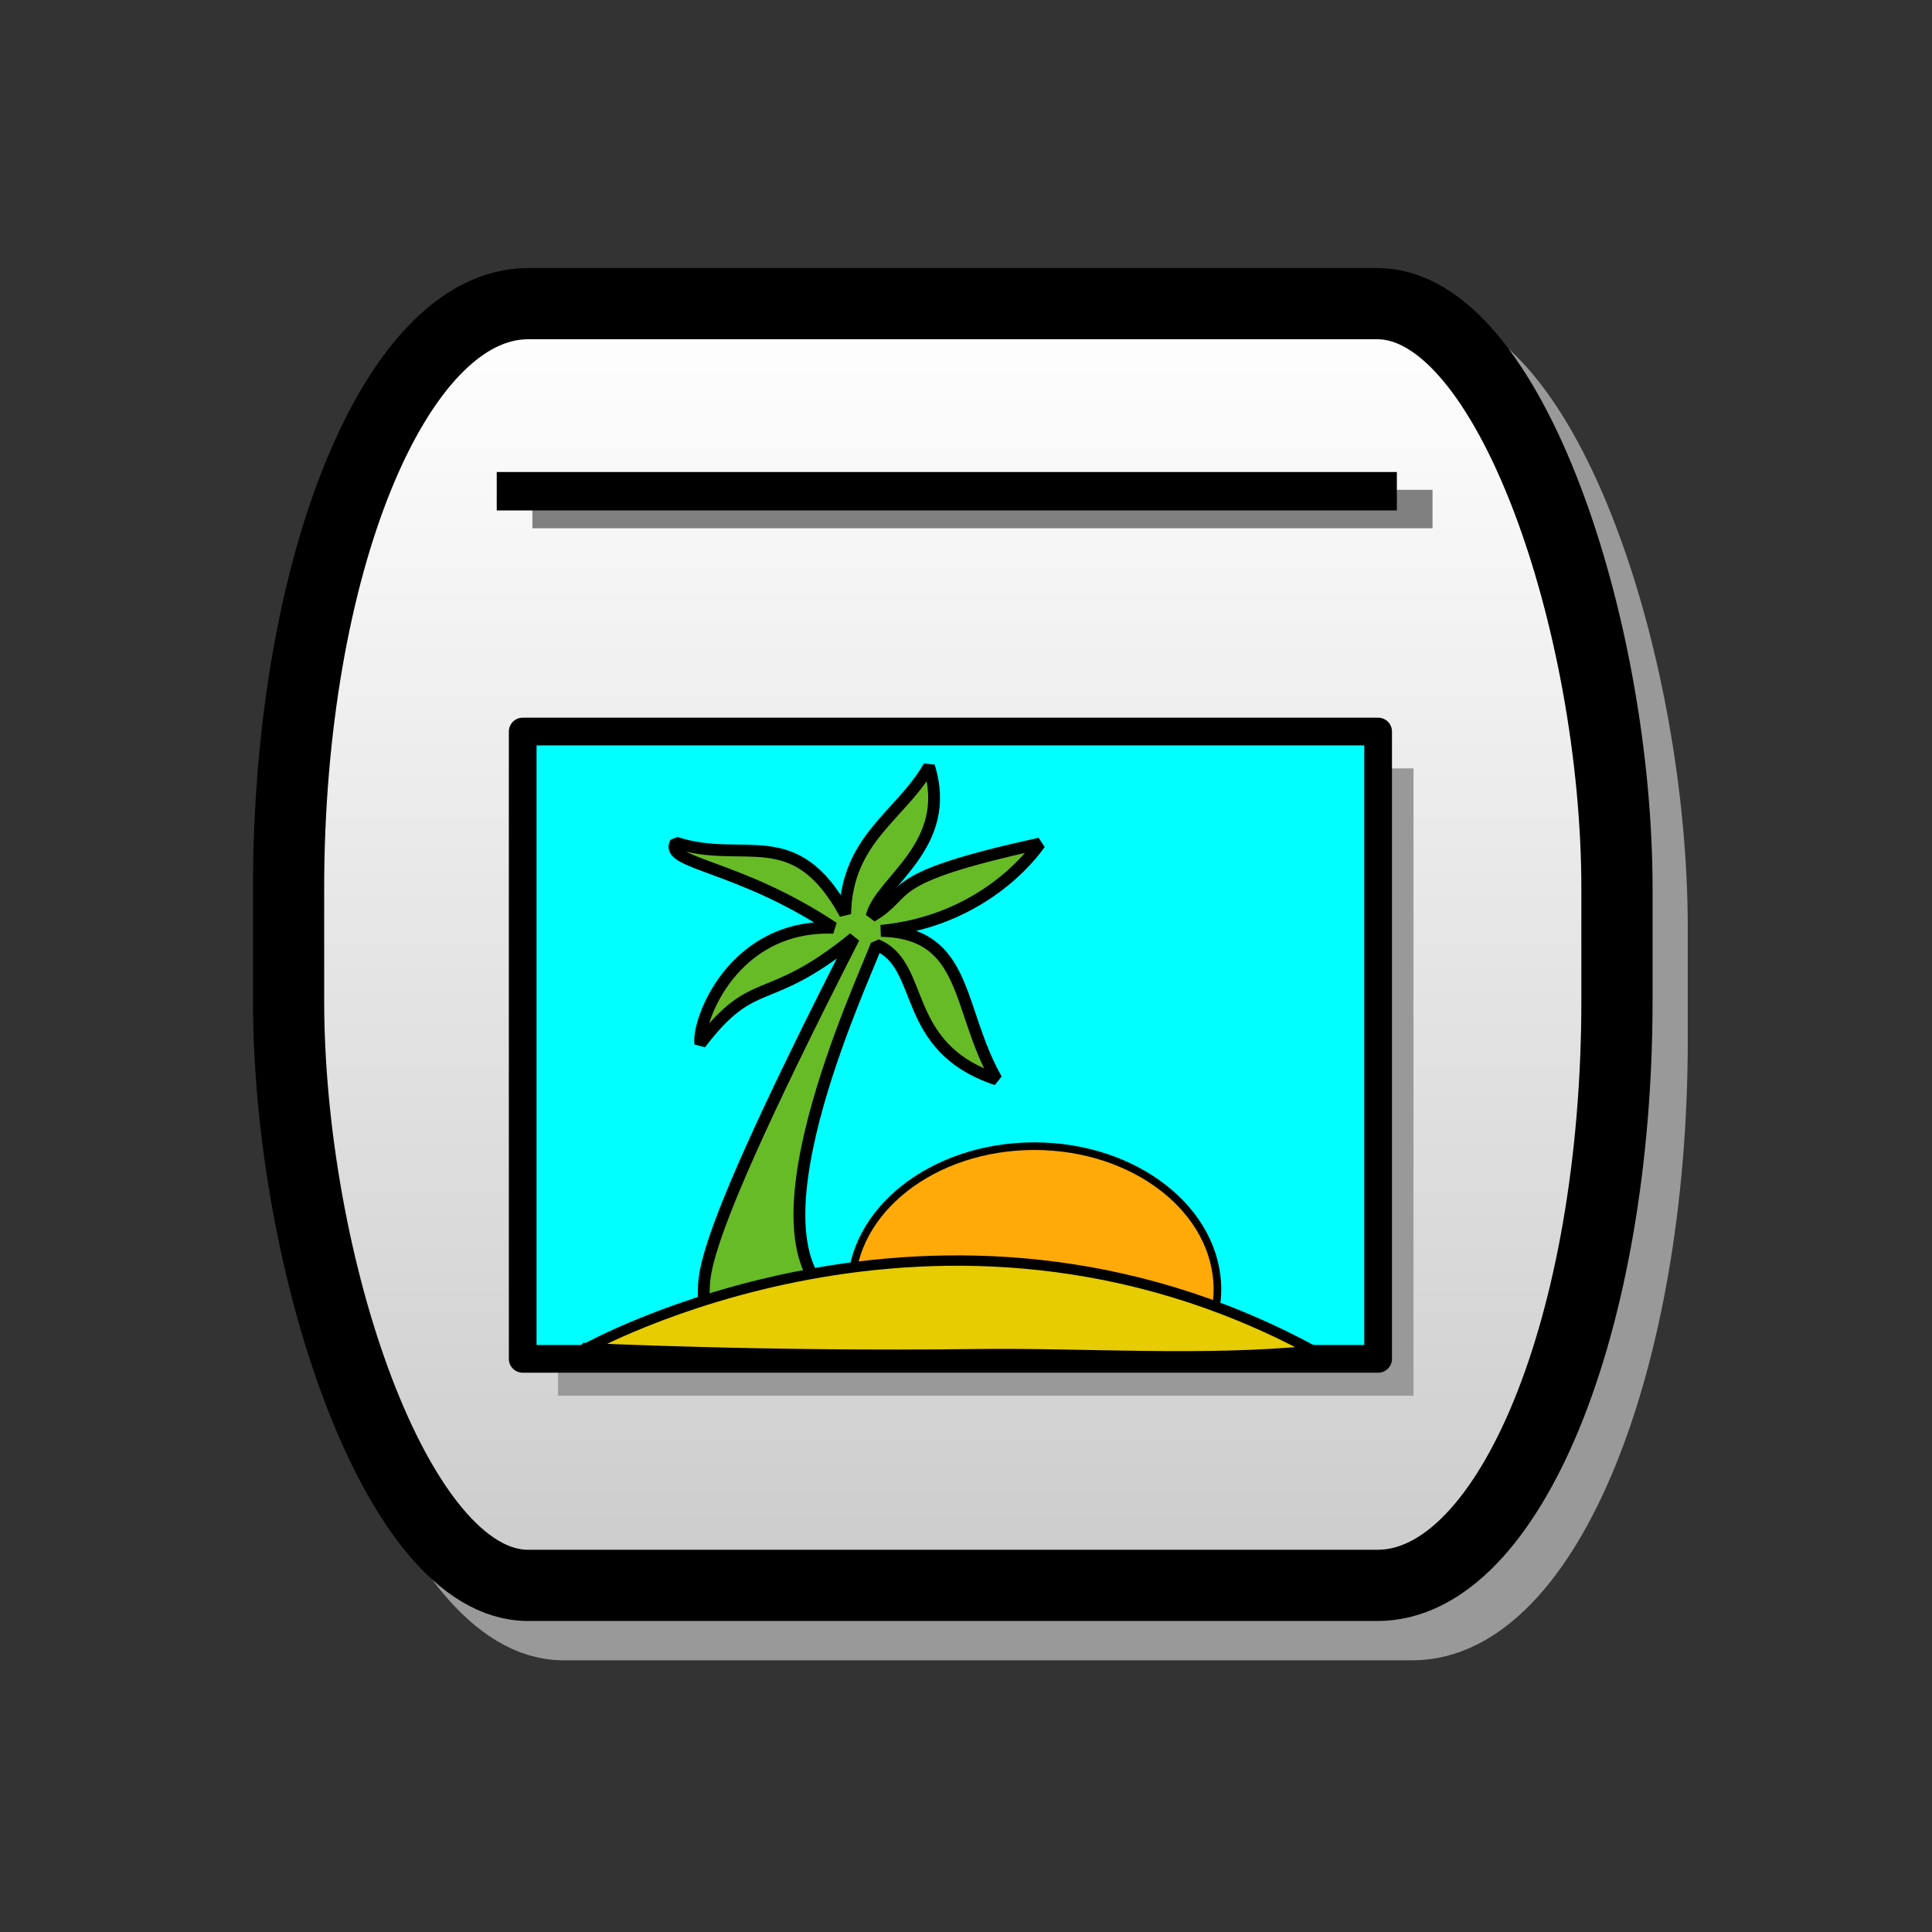 <?xml version="1.0" encoding="UTF-8" standalone="no"?>
<!-- Created with Inkscape (http://www.inkscape.org/) -->
<svg
   xmlns:dc="http://purl.org/dc/elements/1.1/"
   xmlns:cc="http://creativecommons.org/ns#"
   xmlns:rdf="http://www.w3.org/1999/02/22-rdf-syntax-ns#"
   xmlns:svg="http://www.w3.org/2000/svg"
   xmlns="http://www.w3.org/2000/svg"
   xmlns:xlink="http://www.w3.org/1999/xlink"
   xmlns:sodipodi="http://sodipodi.sourceforge.net/DTD/sodipodi-0.dtd"
   xmlns:inkscape="http://www.inkscape.org/namespaces/inkscape"
   width="64px"
   height="64px"
   id="svg2386"
   sodipodi:version="0.32"
   inkscape:version="0.46"
   sodipodi:docname="state.svg"
   inkscape:output_extension="org.inkscape.output.svg.inkscape">
  <rect width="100%" height="100%" fill="#333333" stroke="none"/>
  <defs
     id="defs2388">
    <linearGradient
       id="linearGradient3494">
      <stop
         style="stop-color:#ffffff;stop-opacity:1;"
         offset="0"
         id="stop3496" />
      <stop
         style="stop-color:#cccccc;stop-opacity:1"
         offset="1"
         id="stop3498" />
    </linearGradient>
    <inkscape:perspective
       sodipodi:type="inkscape:persp3d"
       inkscape:vp_x="0 : 32 : 1"
       inkscape:vp_y="0 : 1000 : 0"
       inkscape:vp_z="64 : 32 : 1"
       inkscape:persp3d-origin="32 : 21.333333 : 1"
       id="perspective2394" />
    <inkscape:perspective
       id="perspective2590"
       inkscape:persp3d-origin="372.04724 : 350.78739 : 1"
       inkscape:vp_z="744.09448 : 526.18109 : 1"
       inkscape:vp_y="0 : 1000 : 0"
       inkscape:vp_x="0 : 526.18109 : 1"
       sodipodi:type="inkscape:persp3d" />
    <inkscape:perspective
       id="perspective2712"
       inkscape:persp3d-origin="210.70169 : 113.89577 : 1"
       inkscape:vp_z="421.40338 : 170.84366 : 1"
       inkscape:vp_y="0 : 1000 : 0"
       inkscape:vp_x="0 : 170.84366 : 1"
       sodipodi:type="inkscape:persp3d" />
    <linearGradient
       inkscape:collect="always"
       xlink:href="#linearGradient3494"
       id="linearGradient3500"
       x1="30.856"
       y1="10.26"
       x2="30.856"
       y2="52.284"
       gradientUnits="userSpaceOnUse" />
  </defs>
  <sodipodi:namedview
     id="base"
     pagecolor="#ffffff"
     bordercolor="#666666"
     borderopacity="1.0"
     inkscape:pageopacity="0.0"
     inkscape:pageshadow="2"
     inkscape:zoom="5.5"
     inkscape:cx="9.6326834"
     inkscape:cy="19.194732"
     inkscape:current-layer="layer1"
     showgrid="true"
     inkscape:document-units="px"
     inkscape:grid-bbox="true"
     inkscape:window-width="1280"
     inkscape:window-height="957"
     inkscape:window-x="0"
     inkscape:window-y="0" />
  <g
     id="layer1"
     inkscape:label="Layer 1"
     inkscape:groupmode="layer">
    <rect
       style="opacity:1;fill:#999999;fill-opacity:1;fill-rule:nonzero;stroke:#999999;stroke-width:2.359;stroke-linejoin:round;stroke-miterlimit:4;stroke-dasharray:none;stroke-opacity:1"
       id="rect2396"
       width="44.005"
       height="42.459"
       x="10.725"
       y="11.361"
       rx="7.935"
       ry="19.381" />
    <rect
       style="opacity:1;fill:url(#linearGradient3500);fill-opacity:1;fill-rule:nonzero;stroke:#000000;stroke-width:2.359;stroke-linejoin:round;stroke-miterlimit:4;stroke-dasharray:none;stroke-opacity:1"
       id="rect3172"
       width="44.005"
       height="42.459"
       x="9.559"
       y="10.059"
       rx="7.935"
       ry="19.381" />
    <rect
       style="opacity:1;fill:#808080;fill-opacity:1;fill-rule:nonzero;stroke:#999999;stroke-width:0;stroke-linejoin:round;stroke-miterlimit:4;stroke-dasharray:none;stroke-opacity:1"
       id="rect3184"
       width="29.818"
       height="1.273"
       x="17.636"
       y="16.227"
       rx="0"
       ry="0" />
    <rect
       style="opacity:1;fill:#000000;fill-opacity:1;fill-rule:nonzero;stroke:#999999;stroke-width:0;stroke-linejoin:round;stroke-miterlimit:4;stroke-dasharray:none;stroke-opacity:1"
       id="rect3174"
       width="29.818"
       height="1.273"
       x="16.455"
       y="15.636"
       rx="0"
       ry="0" />
    <rect
       style="opacity:1;fill:#999999;fill-opacity:1;fill-rule:nonzero;stroke:#000000;stroke-width:0;stroke-linejoin:round;stroke-miterlimit:2;stroke-dasharray:none;stroke-opacity:1"
       id="rect3492"
       width="28.337"
       height="20.781"
       x="18.487"
       y="25.454"
       rx="0"
       ry="0" />
    <rect
       style="opacity:1;fill:#00ffff;fill-opacity:1;fill-rule:nonzero;stroke:#000000;stroke-width:0.918;stroke-linejoin:round;stroke-miterlimit:2;stroke-dasharray:none;stroke-opacity:1"
       id="rect2720"
       width="28.337"
       height="20.781"
       x="17.315"
       y="24.233"
       rx="0"
       ry="0" />
    <g
       transform="matrix(5.8267505e-2,0,0,5.8267505e-2,14.993,10.42)"
       inkscape:label="Layer 1"
       id="g2715">
      <path
         style="font-size:317.136px;font-style:normal;font-variant:normal;font-weight:normal;font-stretch:normal;text-anchor:start;fill:#67bb27;fill-opacity:1;fill-rule:nonzero;stroke:#000000;stroke-width:6.717;stroke-linecap:butt;stroke-linejoin:miter;stroke-miterlimit:0;stroke-dashoffset:0;stroke-opacity:1;font-family:Bitstream Charter"
         sodipodi:nodetypes="cccccccccccccc"
         inkscape:export-ydpi="90.000000"
         inkscape:export-xdpi="90.000000"
         inkscape:export-filename="/home/clay/solano02.png"
         id="path3708"
         d="M 140.768,567.842 L 220.802,561.726 C 160.854,532.931 232.907,380.135 240.96,358.34 C 269.392,369.844 253.825,416.349 309.257,434.854 C 286.356,394.692 293.455,351.53 243.554,350.368 C 293.996,345.494 323.437,315.62 333.878,300.747 C 241.987,320.873 262.095,327.999 238.203,342.125 C 243.086,322.044 284.968,301.963 270.851,256.882 C 254.959,284.842 224.068,297.801 223.176,340.761 C 194.396,287.907 165.617,313.054 126.838,300.2 C 120.058,312.347 162.279,312.493 216.5,348.639 C 159.275,346.599 139.049,401.558 140.824,414.518 C 171.932,373.811 178.04,395.104 228.148,354.397 C 118.278,569.458 149.839,544.379 140.768,567.842 z" />
      <path
         style="fill:#ffaa08;fill-opacity:1;fill-rule:nonzero;stroke:#000000;stroke-width:4.331;stroke-linecap:butt;stroke-linejoin:miter;stroke-miterlimit:4;stroke-dashoffset:0;stroke-opacity:1"
         id="path7055"
         d="M 330.72,472.791 C 273.247,472.791 226.587,509.344 226.587,554.368 C 226.587,558.899 227.18,563.315 228.089,567.646 L 433.327,567.646 C 434.235,563.315 434.828,558.899 434.828,554.368 C 434.828,509.344 388.194,472.791 330.72,472.791 z" />
      <path
         style="fill:#e6cc00;fill-opacity:1;fill-rule:evenodd;stroke:#000000;stroke-width:5.89;stroke-linecap:butt;stroke-linejoin:miter;stroke-miterlimit:4;stroke-dasharray:none;stroke-opacity:1"
         sodipodi:nodetypes="cccccc"
         id="path6292"
         d="M 297.152,591.067 C 177.672,592.609 75.531,587.594 75.531,587.594 L 74.665,588.562 C 74.665,588.562 276.2,474.417 488.219,588.562 L 490.179,589.022 C 425.69,595.403 359.736,590.259 297.152,591.067 z" />
    </g>
  </g>
</svg>
